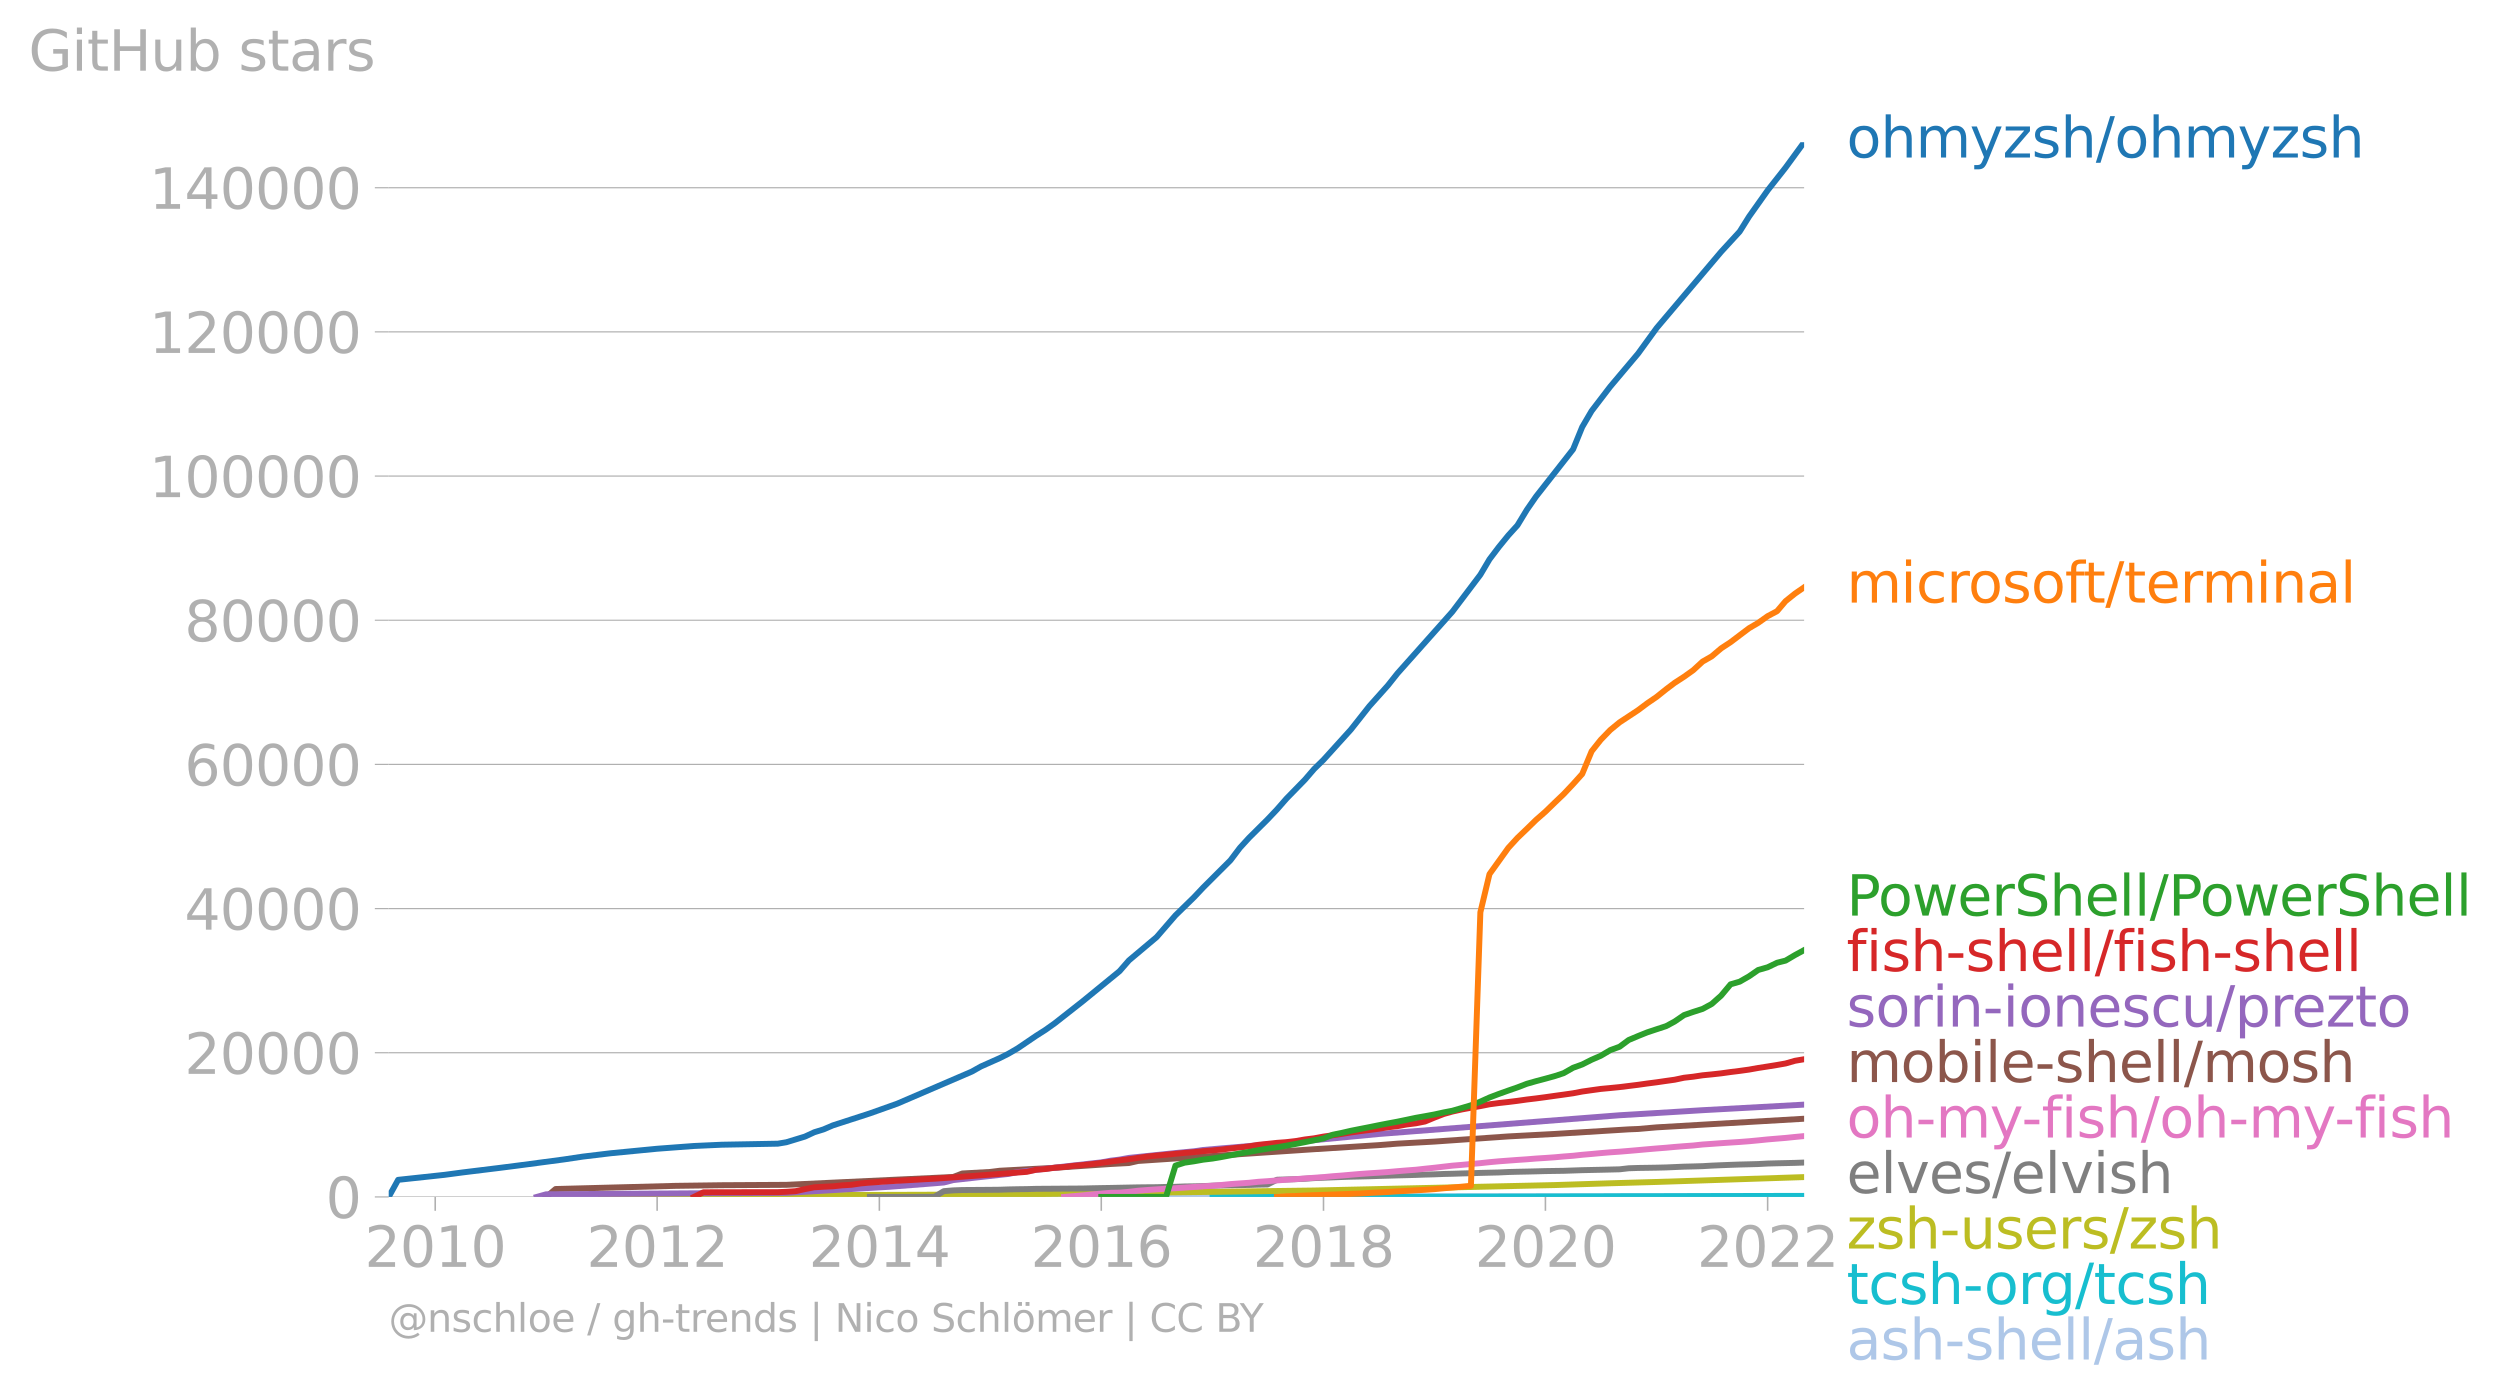 <?xml version="1.0" encoding="utf-8" standalone="no"?>
<!DOCTYPE svg PUBLIC "-//W3C//DTD SVG 1.1//EN"
  "http://www.w3.org/Graphics/SVG/1.1/DTD/svg11.dtd">
<svg xmlns:xlink="http://www.w3.org/1999/xlink" width="630.769pt" height="353.127pt" viewBox="0 0 630.769 353.127" xmlns="http://www.w3.org/2000/svg" version="1.1">
 <defs>
  <style type="text/css">*{stroke-linejoin: round; stroke-linecap: butt}</style>
 </defs>
 <g id="figure_1">
  <g id="patch_1">
   <path d="M 0 353.127 
L 630.769 353.127 
L 630.769 0 
L 0 0 
L 0 353.127 
z
" style="fill: none"/>
  </g>
  <g id="axes_1">
   <g id="patch_2">
    <path d="M 98.073 301.994 
L 455.193 301.994 
L 455.193 35.882 
L 98.073 35.882 
L 98.073 301.994 
z
" style="fill: none"/>
   </g>
   <g id="matplotlib.axis_1">
    <g id="xtick_1">
     <g id="line2d_1">
      <defs>
       <path id="mc154561fc9" d="M 0 0 
L 0 3.5 
" style="stroke: #b0b0b0; stroke-width: 0.4"/>
      </defs>
      <g>
       <use xlink:href="#mc154561fc9" x="109.808" y="301.994" style="fill: #b0b0b0; stroke: #b0b0b0; stroke-width: 0.4"/>
      </g>
     </g>
     <g id="text_1">
      <!-- 2010 -->
      <g style="fill: #b0b0b0" transform="translate(91.993 319.632)scale(0.14 -0.14)">
       <defs>
        <path id="DejaVuSans-32" d="M 1228 531 
L 3431 531 
L 3431 0 
L 469 0 
L 469 531 
Q 828 903 1448 1529 
Q 2069 2156 2228 2338 
Q 2531 2678 2651 2914 
Q 2772 3150 2772 3378 
Q 2772 3750 2511 3984 
Q 2250 4219 1831 4219 
Q 1534 4219 1204 4116 
Q 875 4013 500 3803 
L 500 4441 
Q 881 4594 1212 4672 
Q 1544 4750 1819 4750 
Q 2544 4750 2975 4387 
Q 3406 4025 3406 3419 
Q 3406 3131 3298 2873 
Q 3191 2616 2906 2266 
Q 2828 2175 2409 1742 
Q 1991 1309 1228 531 
z
" transform="scale(0.016)"/>
        <path id="DejaVuSans-30" d="M 2034 4250 
Q 1547 4250 1301 3770 
Q 1056 3291 1056 2328 
Q 1056 1369 1301 889 
Q 1547 409 2034 409 
Q 2525 409 2770 889 
Q 3016 1369 3016 2328 
Q 3016 3291 2770 3770 
Q 2525 4250 2034 4250 
z
M 2034 4750 
Q 2819 4750 3233 4129 
Q 3647 3509 3647 2328 
Q 3647 1150 3233 529 
Q 2819 -91 2034 -91 
Q 1250 -91 836 529 
Q 422 1150 422 2328 
Q 422 3509 836 4129 
Q 1250 4750 2034 4750 
z
" transform="scale(0.016)"/>
        <path id="DejaVuSans-31" d="M 794 531 
L 1825 531 
L 1825 4091 
L 703 3866 
L 703 4441 
L 1819 4666 
L 2450 4666 
L 2450 531 
L 3481 531 
L 3481 0 
L 794 0 
L 794 531 
z
" transform="scale(0.016)"/>
       </defs>
       <use xlink:href="#DejaVuSans-32"/>
       <use xlink:href="#DejaVuSans-30" x="63.623"/>
       <use xlink:href="#DejaVuSans-31" x="127.246"/>
       <use xlink:href="#DejaVuSans-30" x="190.869"/>
      </g>
     </g>
    </g>
    <g id="xtick_2">
     <g id="line2d_2">
      <g>
       <use xlink:href="#mc154561fc9" x="165.8" y="301.994" style="fill: #b0b0b0; stroke: #b0b0b0; stroke-width: 0.4"/>
      </g>
     </g>
     <g id="text_2">
      <!-- 2012 -->
      <g style="fill: #b0b0b0" transform="translate(147.985 319.632)scale(0.14 -0.14)">
       <use xlink:href="#DejaVuSans-32"/>
       <use xlink:href="#DejaVuSans-30" x="63.623"/>
       <use xlink:href="#DejaVuSans-31" x="127.246"/>
       <use xlink:href="#DejaVuSans-32" x="190.869"/>
      </g>
     </g>
    </g>
    <g id="xtick_3">
     <g id="line2d_3">
      <g>
       <use xlink:href="#mc154561fc9" x="221.869" y="301.994" style="fill: #b0b0b0; stroke: #b0b0b0; stroke-width: 0.4"/>
      </g>
     </g>
     <g id="text_3">
      <!-- 2014 -->
      <g style="fill: #b0b0b0" transform="translate(204.054 319.632)scale(0.14 -0.14)">
       <defs>
        <path id="DejaVuSans-34" d="M 2419 4116 
L 825 1625 
L 2419 1625 
L 2419 4116 
z
M 2253 4666 
L 3047 4666 
L 3047 1625 
L 3713 1625 
L 3713 1100 
L 3047 1100 
L 3047 0 
L 2419 0 
L 2419 1100 
L 313 1100 
L 313 1709 
L 2253 4666 
z
" transform="scale(0.016)"/>
       </defs>
       <use xlink:href="#DejaVuSans-32"/>
       <use xlink:href="#DejaVuSans-30" x="63.623"/>
       <use xlink:href="#DejaVuSans-31" x="127.246"/>
       <use xlink:href="#DejaVuSans-34" x="190.869"/>
      </g>
     </g>
    </g>
    <g id="xtick_4">
     <g id="line2d_4">
      <g>
       <use xlink:href="#mc154561fc9" x="277.86" y="301.994" style="fill: #b0b0b0; stroke: #b0b0b0; stroke-width: 0.4"/>
      </g>
     </g>
     <g id="text_4">
      <!-- 2016 -->
      <g style="fill: #b0b0b0" transform="translate(260.045 319.632)scale(0.14 -0.14)">
       <defs>
        <path id="DejaVuSans-36" d="M 2113 2584 
Q 1688 2584 1439 2293 
Q 1191 2003 1191 1497 
Q 1191 994 1439 701 
Q 1688 409 2113 409 
Q 2538 409 2786 701 
Q 3034 994 3034 1497 
Q 3034 2003 2786 2293 
Q 2538 2584 2113 2584 
z
M 3366 4563 
L 3366 3988 
Q 3128 4100 2886 4159 
Q 2644 4219 2406 4219 
Q 1781 4219 1451 3797 
Q 1122 3375 1075 2522 
Q 1259 2794 1537 2939 
Q 1816 3084 2150 3084 
Q 2853 3084 3261 2657 
Q 3669 2231 3669 1497 
Q 3669 778 3244 343 
Q 2819 -91 2113 -91 
Q 1303 -91 875 529 
Q 447 1150 447 2328 
Q 447 3434 972 4092 
Q 1497 4750 2381 4750 
Q 2619 4750 2861 4703 
Q 3103 4656 3366 4563 
z
" transform="scale(0.016)"/>
       </defs>
       <use xlink:href="#DejaVuSans-32"/>
       <use xlink:href="#DejaVuSans-30" x="63.623"/>
       <use xlink:href="#DejaVuSans-31" x="127.246"/>
       <use xlink:href="#DejaVuSans-36" x="190.869"/>
      </g>
     </g>
    </g>
    <g id="xtick_5">
     <g id="line2d_5">
      <g>
       <use xlink:href="#mc154561fc9" x="333.929" y="301.994" style="fill: #b0b0b0; stroke: #b0b0b0; stroke-width: 0.4"/>
      </g>
     </g>
     <g id="text_5">
      <!-- 2018 -->
      <g style="fill: #b0b0b0" transform="translate(316.114 319.632)scale(0.14 -0.14)">
       <defs>
        <path id="DejaVuSans-38" d="M 2034 2216 
Q 1584 2216 1326 1975 
Q 1069 1734 1069 1313 
Q 1069 891 1326 650 
Q 1584 409 2034 409 
Q 2484 409 2743 651 
Q 3003 894 3003 1313 
Q 3003 1734 2745 1975 
Q 2488 2216 2034 2216 
z
M 1403 2484 
Q 997 2584 770 2862 
Q 544 3141 544 3541 
Q 544 4100 942 4425 
Q 1341 4750 2034 4750 
Q 2731 4750 3128 4425 
Q 3525 4100 3525 3541 
Q 3525 3141 3298 2862 
Q 3072 2584 2669 2484 
Q 3125 2378 3379 2068 
Q 3634 1759 3634 1313 
Q 3634 634 3220 271 
Q 2806 -91 2034 -91 
Q 1263 -91 848 271 
Q 434 634 434 1313 
Q 434 1759 690 2068 
Q 947 2378 1403 2484 
z
M 1172 3481 
Q 1172 3119 1398 2916 
Q 1625 2713 2034 2713 
Q 2441 2713 2670 2916 
Q 2900 3119 2900 3481 
Q 2900 3844 2670 4047 
Q 2441 4250 2034 4250 
Q 1625 4250 1398 4047 
Q 1172 3844 1172 3481 
z
" transform="scale(0.016)"/>
       </defs>
       <use xlink:href="#DejaVuSans-32"/>
       <use xlink:href="#DejaVuSans-30" x="63.623"/>
       <use xlink:href="#DejaVuSans-31" x="127.246"/>
       <use xlink:href="#DejaVuSans-38" x="190.869"/>
      </g>
     </g>
    </g>
    <g id="xtick_6">
     <g id="line2d_6">
      <g>
       <use xlink:href="#mc154561fc9" x="389.921" y="301.994" style="fill: #b0b0b0; stroke: #b0b0b0; stroke-width: 0.4"/>
      </g>
     </g>
     <g id="text_6">
      <!-- 2020 -->
      <g style="fill: #b0b0b0" transform="translate(372.106 319.632)scale(0.14 -0.14)">
       <use xlink:href="#DejaVuSans-32"/>
       <use xlink:href="#DejaVuSans-30" x="63.623"/>
       <use xlink:href="#DejaVuSans-32" x="127.246"/>
       <use xlink:href="#DejaVuSans-30" x="190.869"/>
      </g>
     </g>
    </g>
    <g id="xtick_7">
     <g id="line2d_7">
      <g>
       <use xlink:href="#mc154561fc9" x="445.989" y="301.994" style="fill: #b0b0b0; stroke: #b0b0b0; stroke-width: 0.4"/>
      </g>
     </g>
     <g id="text_7">
      <!-- 2022 -->
      <g style="fill: #b0b0b0" transform="translate(428.174 319.632)scale(0.14 -0.14)">
       <use xlink:href="#DejaVuSans-32"/>
       <use xlink:href="#DejaVuSans-30" x="63.623"/>
       <use xlink:href="#DejaVuSans-32" x="127.246"/>
       <use xlink:href="#DejaVuSans-32" x="190.869"/>
      </g>
     </g>
    </g>
   </g>
   <g id="matplotlib.axis_2">
    <g id="ytick_1">
     <g id="line2d_8">
      <path d="M 98.073 301.994 
L 455.193 301.994 
" clip-path="url(#p6d75222642)" style="fill: none; stroke: #b0b0b0; stroke-width: 0.3; stroke-linecap: square"/>
     </g>
     <g id="line2d_9">
      <defs>
       <path id="m59d474ea3a" d="M 0 0 
L -3.5 0 
" style="stroke: #b0b0b0; stroke-width: 0.3"/>
      </defs>
      <g>
       <use xlink:href="#m59d474ea3a" x="98.073" y="301.994" style="fill: #b0b0b0; stroke: #b0b0b0; stroke-width: 0.3"/>
      </g>
     </g>
     <g id="text_8">
      <!-- 0 -->
      <g style="fill: #b0b0b0" transform="translate(82.166 307.313)scale(0.14 -0.14)">
       <use xlink:href="#DejaVuSans-30"/>
      </g>
     </g>
    </g>
    <g id="ytick_2">
     <g id="line2d_10">
      <path d="M 98.073 265.618 
L 455.193 265.618 
" clip-path="url(#p6d75222642)" style="fill: none; stroke: #b0b0b0; stroke-width: 0.3; stroke-linecap: square"/>
     </g>
     <g id="line2d_11">
      <g>
       <use xlink:href="#m59d474ea3a" x="98.073" y="265.618" style="fill: #b0b0b0; stroke: #b0b0b0; stroke-width: 0.3"/>
      </g>
     </g>
     <g id="text_9">
      <!-- 20000 -->
      <g style="fill: #b0b0b0" transform="translate(46.536 270.937)scale(0.14 -0.14)">
       <use xlink:href="#DejaVuSans-32"/>
       <use xlink:href="#DejaVuSans-30" x="63.623"/>
       <use xlink:href="#DejaVuSans-30" x="127.246"/>
       <use xlink:href="#DejaVuSans-30" x="190.869"/>
       <use xlink:href="#DejaVuSans-30" x="254.492"/>
      </g>
     </g>
    </g>
    <g id="ytick_3">
     <g id="line2d_12">
      <path d="M 98.073 229.242 
L 455.193 229.242 
" clip-path="url(#p6d75222642)" style="fill: none; stroke: #b0b0b0; stroke-width: 0.3; stroke-linecap: square"/>
     </g>
     <g id="line2d_13">
      <g>
       <use xlink:href="#m59d474ea3a" x="98.073" y="229.242" style="fill: #b0b0b0; stroke: #b0b0b0; stroke-width: 0.3"/>
      </g>
     </g>
     <g id="text_10">
      <!-- 40000 -->
      <g style="fill: #b0b0b0" transform="translate(46.536 234.561)scale(0.14 -0.14)">
       <use xlink:href="#DejaVuSans-34"/>
       <use xlink:href="#DejaVuSans-30" x="63.623"/>
       <use xlink:href="#DejaVuSans-30" x="127.246"/>
       <use xlink:href="#DejaVuSans-30" x="190.869"/>
       <use xlink:href="#DejaVuSans-30" x="254.492"/>
      </g>
     </g>
    </g>
    <g id="ytick_4">
     <g id="line2d_14">
      <path d="M 98.073 192.865 
L 455.193 192.865 
" clip-path="url(#p6d75222642)" style="fill: none; stroke: #b0b0b0; stroke-width: 0.3; stroke-linecap: square"/>
     </g>
     <g id="line2d_15">
      <g>
       <use xlink:href="#m59d474ea3a" x="98.073" y="192.865" style="fill: #b0b0b0; stroke: #b0b0b0; stroke-width: 0.3"/>
      </g>
     </g>
     <g id="text_11">
      <!-- 60000 -->
      <g style="fill: #b0b0b0" transform="translate(46.536 198.184)scale(0.14 -0.14)">
       <use xlink:href="#DejaVuSans-36"/>
       <use xlink:href="#DejaVuSans-30" x="63.623"/>
       <use xlink:href="#DejaVuSans-30" x="127.246"/>
       <use xlink:href="#DejaVuSans-30" x="190.869"/>
       <use xlink:href="#DejaVuSans-30" x="254.492"/>
      </g>
     </g>
    </g>
    <g id="ytick_5">
     <g id="line2d_16">
      <path d="M 98.073 156.489 
L 455.193 156.489 
" clip-path="url(#p6d75222642)" style="fill: none; stroke: #b0b0b0; stroke-width: 0.3; stroke-linecap: square"/>
     </g>
     <g id="line2d_17">
      <g>
       <use xlink:href="#m59d474ea3a" x="98.073" y="156.489" style="fill: #b0b0b0; stroke: #b0b0b0; stroke-width: 0.3"/>
      </g>
     </g>
     <g id="text_12">
      <!-- 80000 -->
      <g style="fill: #b0b0b0" transform="translate(46.536 161.808)scale(0.14 -0.14)">
       <use xlink:href="#DejaVuSans-38"/>
       <use xlink:href="#DejaVuSans-30" x="63.623"/>
       <use xlink:href="#DejaVuSans-30" x="127.246"/>
       <use xlink:href="#DejaVuSans-30" x="190.869"/>
       <use xlink:href="#DejaVuSans-30" x="254.492"/>
      </g>
     </g>
    </g>
    <g id="ytick_6">
     <g id="line2d_18">
      <path d="M 98.073 120.113 
L 455.193 120.113 
" clip-path="url(#p6d75222642)" style="fill: none; stroke: #b0b0b0; stroke-width: 0.3; stroke-linecap: square"/>
     </g>
     <g id="line2d_19">
      <g>
       <use xlink:href="#m59d474ea3a" x="98.073" y="120.113" style="fill: #b0b0b0; stroke: #b0b0b0; stroke-width: 0.3"/>
      </g>
     </g>
     <g id="text_13">
      <!-- 100000 -->
      <g style="fill: #b0b0b0" transform="translate(37.628 125.432)scale(0.14 -0.14)">
       <use xlink:href="#DejaVuSans-31"/>
       <use xlink:href="#DejaVuSans-30" x="63.623"/>
       <use xlink:href="#DejaVuSans-30" x="127.246"/>
       <use xlink:href="#DejaVuSans-30" x="190.869"/>
       <use xlink:href="#DejaVuSans-30" x="254.492"/>
       <use xlink:href="#DejaVuSans-30" x="318.115"/>
      </g>
     </g>
    </g>
    <g id="ytick_7">
     <g id="line2d_20">
      <path d="M 98.073 83.737 
L 455.193 83.737 
" clip-path="url(#p6d75222642)" style="fill: none; stroke: #b0b0b0; stroke-width: 0.3; stroke-linecap: square"/>
     </g>
     <g id="line2d_21">
      <g>
       <use xlink:href="#m59d474ea3a" x="98.073" y="83.737" style="fill: #b0b0b0; stroke: #b0b0b0; stroke-width: 0.3"/>
      </g>
     </g>
     <g id="text_14">
      <!-- 120000 -->
      <g style="fill: #b0b0b0" transform="translate(37.628 89.056)scale(0.14 -0.14)">
       <use xlink:href="#DejaVuSans-31"/>
       <use xlink:href="#DejaVuSans-32" x="63.623"/>
       <use xlink:href="#DejaVuSans-30" x="127.246"/>
       <use xlink:href="#DejaVuSans-30" x="190.869"/>
       <use xlink:href="#DejaVuSans-30" x="254.492"/>
       <use xlink:href="#DejaVuSans-30" x="318.115"/>
      </g>
     </g>
    </g>
    <g id="ytick_8">
     <g id="line2d_22">
      <path d="M 98.073 47.361 
L 455.193 47.361 
" clip-path="url(#p6d75222642)" style="fill: none; stroke: #b0b0b0; stroke-width: 0.3; stroke-linecap: square"/>
     </g>
     <g id="line2d_23">
      <g>
       <use xlink:href="#m59d474ea3a" x="98.073" y="47.361" style="fill: #b0b0b0; stroke: #b0b0b0; stroke-width: 0.3"/>
      </g>
     </g>
     <g id="text_15">
      <!-- 140000 -->
      <g style="fill: #b0b0b0" transform="translate(37.628 52.679)scale(0.14 -0.14)">
       <use xlink:href="#DejaVuSans-31"/>
       <use xlink:href="#DejaVuSans-34" x="63.623"/>
       <use xlink:href="#DejaVuSans-30" x="127.246"/>
       <use xlink:href="#DejaVuSans-30" x="190.869"/>
       <use xlink:href="#DejaVuSans-30" x="254.492"/>
       <use xlink:href="#DejaVuSans-30" x="318.115"/>
      </g>
     </g>
    </g>
    <g id="text_16">
     <!-- GitHub stars -->
     <g style="fill: #b0b0b0" transform="translate(7.2 17.838)scale(0.14 -0.14)">
      <defs>
       <path id="DejaVuSans-47" d="M 3809 666 
L 3809 1919 
L 2778 1919 
L 2778 2438 
L 4434 2438 
L 4434 434 
Q 4069 175 3628 42 
Q 3188 -91 2688 -91 
Q 1594 -91 976 548 
Q 359 1188 359 2328 
Q 359 3472 976 4111 
Q 1594 4750 2688 4750 
Q 3144 4750 3555 4637 
Q 3966 4525 4313 4306 
L 4313 3634 
Q 3963 3931 3569 4081 
Q 3175 4231 2741 4231 
Q 1884 4231 1454 3753 
Q 1025 3275 1025 2328 
Q 1025 1384 1454 906 
Q 1884 428 2741 428 
Q 3075 428 3337 486 
Q 3600 544 3809 666 
z
" transform="scale(0.016)"/>
       <path id="DejaVuSans-69" d="M 603 3500 
L 1178 3500 
L 1178 0 
L 603 0 
L 603 3500 
z
M 603 4863 
L 1178 4863 
L 1178 4134 
L 603 4134 
L 603 4863 
z
" transform="scale(0.016)"/>
       <path id="DejaVuSans-74" d="M 1172 4494 
L 1172 3500 
L 2356 3500 
L 2356 3053 
L 1172 3053 
L 1172 1153 
Q 1172 725 1289 603 
Q 1406 481 1766 481 
L 2356 481 
L 2356 0 
L 1766 0 
Q 1100 0 847 248 
Q 594 497 594 1153 
L 594 3053 
L 172 3053 
L 172 3500 
L 594 3500 
L 594 4494 
L 1172 4494 
z
" transform="scale(0.016)"/>
       <path id="DejaVuSans-48" d="M 628 4666 
L 1259 4666 
L 1259 2753 
L 3553 2753 
L 3553 4666 
L 4184 4666 
L 4184 0 
L 3553 0 
L 3553 2222 
L 1259 2222 
L 1259 0 
L 628 0 
L 628 4666 
z
" transform="scale(0.016)"/>
       <path id="DejaVuSans-75" d="M 544 1381 
L 544 3500 
L 1119 3500 
L 1119 1403 
Q 1119 906 1312 657 
Q 1506 409 1894 409 
Q 2359 409 2629 706 
Q 2900 1003 2900 1516 
L 2900 3500 
L 3475 3500 
L 3475 0 
L 2900 0 
L 2900 538 
Q 2691 219 2414 64 
Q 2138 -91 1772 -91 
Q 1169 -91 856 284 
Q 544 659 544 1381 
z
M 1991 3584 
L 1991 3584 
z
" transform="scale(0.016)"/>
       <path id="DejaVuSans-62" d="M 3116 1747 
Q 3116 2381 2855 2742 
Q 2594 3103 2138 3103 
Q 1681 3103 1420 2742 
Q 1159 2381 1159 1747 
Q 1159 1113 1420 752 
Q 1681 391 2138 391 
Q 2594 391 2855 752 
Q 3116 1113 3116 1747 
z
M 1159 2969 
Q 1341 3281 1617 3432 
Q 1894 3584 2278 3584 
Q 2916 3584 3314 3078 
Q 3713 2572 3713 1747 
Q 3713 922 3314 415 
Q 2916 -91 2278 -91 
Q 1894 -91 1617 61 
Q 1341 213 1159 525 
L 1159 0 
L 581 0 
L 581 4863 
L 1159 4863 
L 1159 2969 
z
" transform="scale(0.016)"/>
       <path id="DejaVuSans-20" transform="scale(0.016)"/>
       <path id="DejaVuSans-73" d="M 2834 3397 
L 2834 2853 
Q 2591 2978 2328 3040 
Q 2066 3103 1784 3103 
Q 1356 3103 1142 2972 
Q 928 2841 928 2578 
Q 928 2378 1081 2264 
Q 1234 2150 1697 2047 
L 1894 2003 
Q 2506 1872 2764 1633 
Q 3022 1394 3022 966 
Q 3022 478 2636 193 
Q 2250 -91 1575 -91 
Q 1294 -91 989 -36 
Q 684 19 347 128 
L 347 722 
Q 666 556 975 473 
Q 1284 391 1588 391 
Q 1994 391 2212 530 
Q 2431 669 2431 922 
Q 2431 1156 2273 1281 
Q 2116 1406 1581 1522 
L 1381 1569 
Q 847 1681 609 1914 
Q 372 2147 372 2553 
Q 372 3047 722 3315 
Q 1072 3584 1716 3584 
Q 2034 3584 2315 3537 
Q 2597 3491 2834 3397 
z
" transform="scale(0.016)"/>
       <path id="DejaVuSans-61" d="M 2194 1759 
Q 1497 1759 1228 1600 
Q 959 1441 959 1056 
Q 959 750 1161 570 
Q 1363 391 1709 391 
Q 2188 391 2477 730 
Q 2766 1069 2766 1631 
L 2766 1759 
L 2194 1759 
z
M 3341 1997 
L 3341 0 
L 2766 0 
L 2766 531 
Q 2569 213 2275 61 
Q 1981 -91 1556 -91 
Q 1019 -91 701 211 
Q 384 513 384 1019 
Q 384 1609 779 1909 
Q 1175 2209 1959 2209 
L 2766 2209 
L 2766 2266 
Q 2766 2663 2505 2880 
Q 2244 3097 1772 3097 
Q 1472 3097 1187 3025 
Q 903 2953 641 2809 
L 641 3341 
Q 956 3463 1253 3523 
Q 1550 3584 1831 3584 
Q 2591 3584 2966 3190 
Q 3341 2797 3341 1997 
z
" transform="scale(0.016)"/>
       <path id="DejaVuSans-72" d="M 2631 2963 
Q 2534 3019 2420 3045 
Q 2306 3072 2169 3072 
Q 1681 3072 1420 2755 
Q 1159 2438 1159 1844 
L 1159 0 
L 581 0 
L 581 3500 
L 1159 3500 
L 1159 2956 
Q 1341 3275 1631 3429 
Q 1922 3584 2338 3584 
Q 2397 3584 2469 3576 
Q 2541 3569 2628 3553 
L 2631 2963 
z
" transform="scale(0.016)"/>
      </defs>
      <use xlink:href="#DejaVuSans-47"/>
      <use xlink:href="#DejaVuSans-69" x="77.49"/>
      <use xlink:href="#DejaVuSans-74" x="105.273"/>
      <use xlink:href="#DejaVuSans-48" x="144.482"/>
      <use xlink:href="#DejaVuSans-75" x="219.678"/>
      <use xlink:href="#DejaVuSans-62" x="283.057"/>
      <use xlink:href="#DejaVuSans-20" x="346.533"/>
      <use xlink:href="#DejaVuSans-73" x="378.32"/>
      <use xlink:href="#DejaVuSans-74" x="430.42"/>
      <use xlink:href="#DejaVuSans-61" x="469.629"/>
      <use xlink:href="#DejaVuSans-72" x="530.908"/>
      <use xlink:href="#DejaVuSans-73" x="572.021"/>
     </g>
    </g>
   </g>
   <g id="line2d_24">
    <path d="M 259.069 301.994 
L 261.446 301.992 
L 263.747 301.992 
L 266.125 301.992 
L 268.503 301.992 
L 270.804 301.992 
L 273.182 301.992 
L 275.483 301.99 
L 277.86 301.99 
L 280.238 301.99 
L 282.462 301.987 
L 284.84 301.909 
L 287.141 301.909 
L 289.519 301.909 
L 291.82 301.907 
L 294.198 301.905 
L 296.575 301.905 
L 298.876 301.905 
L 301.254 301.899 
L 303.555 301.898 
L 305.933 301.896 
L 308.311 301.894 
L 310.458 301.892 
L 312.836 301.89 
L 315.137 301.889 
L 317.515 301.887 
L 319.816 301.883 
L 322.194 301.879 
L 324.571 301.879 
L 326.872 301.878 
L 329.25 301.876 
L 331.551 301.874 
L 333.929 301.872 
L 336.307 301.87 
L 338.454 301.865 
L 340.832 301.859 
L 343.133 301.856 
L 345.511 301.856 
L 347.812 301.856 
L 350.189 301.856 
L 352.567 301.856 
L 354.868 301.854 
L 357.246 301.85 
L 359.547 301.85 
L 361.925 301.849 
L 364.302 301.847 
L 366.45 301.847 
L 368.828 301.847 
L 371.129 301.845 
L 373.507 301.841 
L 375.808 301.841 
L 378.185 301.839 
L 380.563 301.838 
L 382.864 301.836 
L 385.242 301.836 
L 387.543 301.834 
L 389.921 301.832 
L 392.298 301.832 
L 394.523 301.829 
L 396.9 301.825 
L 399.201 301.825 
L 401.579 301.819 
L 403.88 301.818 
L 406.258 301.816 
L 408.636 301.81 
L 410.937 301.807 
L 413.314 301.807 
L 415.615 301.805 
L 417.993 301.803 
L 420.371 301.799 
L 422.518 301.794 
L 424.896 301.789 
L 427.197 301.787 
L 429.575 301.783 
L 431.876 301.781 
L 434.254 301.781 
L 436.631 301.778 
L 438.933 301.776 
L 441.31 301.774 
L 443.611 301.772 
L 445.989 301.77 
L 448.367 301.763 
L 450.514 301.763 
L 452.892 301.761 
L 455.193 301.758 
" clip-path="url(#p6d75222642)" style="fill: none; stroke: #aec7e8; stroke-width: 1.5; stroke-linecap: square"/>
   </g>
   <g id="line2d_25">
    <path d="M 305.933 301.994 
L 308.311 301.992 
L 310.458 301.99 
L 312.836 301.99 
L 315.137 301.989 
L 317.515 301.985 
L 319.816 301.985 
L 322.194 301.98 
L 324.571 301.98 
L 326.872 301.978 
L 329.25 301.972 
L 331.551 301.963 
L 333.929 301.961 
L 336.307 301.958 
L 338.454 301.956 
L 340.832 301.954 
L 343.133 301.952 
L 345.511 301.947 
L 347.812 301.947 
L 350.189 301.947 
L 352.567 301.947 
L 354.868 301.943 
L 357.246 301.938 
L 359.547 301.932 
L 361.925 301.923 
L 364.302 301.919 
L 366.45 301.914 
L 368.828 301.912 
L 371.129 301.909 
L 373.507 301.901 
L 375.808 301.898 
L 378.185 301.896 
L 380.563 301.894 
L 382.864 301.89 
L 385.242 301.883 
L 387.543 301.879 
L 389.921 301.876 
L 392.298 301.87 
L 394.523 301.867 
L 396.9 301.859 
L 399.201 301.858 
L 401.579 301.85 
L 403.88 301.849 
L 406.258 301.839 
L 408.636 301.829 
L 410.937 301.827 
L 413.314 301.825 
L 415.615 301.823 
L 417.993 301.821 
L 420.371 301.809 
L 422.518 301.801 
L 424.896 301.796 
L 427.197 301.792 
L 429.575 301.783 
L 431.876 301.778 
L 434.254 301.772 
L 436.631 301.769 
L 438.933 301.763 
L 441.31 301.759 
L 443.611 301.749 
L 445.989 301.747 
L 448.367 301.743 
L 450.514 301.739 
L 452.892 301.736 
L 455.193 301.727 
" clip-path="url(#p6d75222642)" style="fill: none; stroke: #17becf; stroke-width: 1.5; stroke-linecap: square"/>
   </g>
   <g id="line2d_26">
    <path d="M 151.687 301.994 
L 154.065 301.709 
L 249.864 301.388 
L 277.86 301.085 
L 331.551 300.375 
L 392.298 299 
L 406.258 298.551 
L 417.993 298.215 
L 455.193 296.989 
L 455.193 296.989 
" clip-path="url(#p6d75222642)" style="fill: none; stroke: #bcbd22; stroke-width: 1.5; stroke-linecap: square"/>
   </g>
   <g id="text_17">
    <!-- ohmyzsh/ohmyzsh -->
    <g style="fill: #1f77b4" transform="translate(465.907 39.745)scale(0.14 -0.14)">
     <defs>
      <path id="DejaVuSans-6f" d="M 1959 3097 
Q 1497 3097 1228 2736 
Q 959 2375 959 1747 
Q 959 1119 1226 758 
Q 1494 397 1959 397 
Q 2419 397 2687 759 
Q 2956 1122 2956 1747 
Q 2956 2369 2687 2733 
Q 2419 3097 1959 3097 
z
M 1959 3584 
Q 2709 3584 3137 3096 
Q 3566 2609 3566 1747 
Q 3566 888 3137 398 
Q 2709 -91 1959 -91 
Q 1206 -91 779 398 
Q 353 888 353 1747 
Q 353 2609 779 3096 
Q 1206 3584 1959 3584 
z
" transform="scale(0.016)"/>
      <path id="DejaVuSans-68" d="M 3513 2113 
L 3513 0 
L 2938 0 
L 2938 2094 
Q 2938 2591 2744 2837 
Q 2550 3084 2163 3084 
Q 1697 3084 1428 2787 
Q 1159 2491 1159 1978 
L 1159 0 
L 581 0 
L 581 4863 
L 1159 4863 
L 1159 2956 
Q 1366 3272 1645 3428 
Q 1925 3584 2291 3584 
Q 2894 3584 3203 3211 
Q 3513 2838 3513 2113 
z
" transform="scale(0.016)"/>
      <path id="DejaVuSans-6d" d="M 3328 2828 
Q 3544 3216 3844 3400 
Q 4144 3584 4550 3584 
Q 5097 3584 5394 3201 
Q 5691 2819 5691 2113 
L 5691 0 
L 5113 0 
L 5113 2094 
Q 5113 2597 4934 2840 
Q 4756 3084 4391 3084 
Q 3944 3084 3684 2787 
Q 3425 2491 3425 1978 
L 3425 0 
L 2847 0 
L 2847 2094 
Q 2847 2600 2669 2842 
Q 2491 3084 2119 3084 
Q 1678 3084 1418 2786 
Q 1159 2488 1159 1978 
L 1159 0 
L 581 0 
L 581 3500 
L 1159 3500 
L 1159 2956 
Q 1356 3278 1631 3431 
Q 1906 3584 2284 3584 
Q 2666 3584 2933 3390 
Q 3200 3197 3328 2828 
z
" transform="scale(0.016)"/>
      <path id="DejaVuSans-79" d="M 2059 -325 
Q 1816 -950 1584 -1140 
Q 1353 -1331 966 -1331 
L 506 -1331 
L 506 -850 
L 844 -850 
Q 1081 -850 1212 -737 
Q 1344 -625 1503 -206 
L 1606 56 
L 191 3500 
L 800 3500 
L 1894 763 
L 2988 3500 
L 3597 3500 
L 2059 -325 
z
" transform="scale(0.016)"/>
      <path id="DejaVuSans-7a" d="M 353 3500 
L 3084 3500 
L 3084 2975 
L 922 459 
L 3084 459 
L 3084 0 
L 275 0 
L 275 525 
L 2438 3041 
L 353 3041 
L 353 3500 
z
" transform="scale(0.016)"/>
      <path id="DejaVuSans-2f" d="M 1625 4666 
L 2156 4666 
L 531 -594 
L 0 -594 
L 1625 4666 
z
" transform="scale(0.016)"/>
     </defs>
     <use xlink:href="#DejaVuSans-6f"/>
     <use xlink:href="#DejaVuSans-68" x="61.182"/>
     <use xlink:href="#DejaVuSans-6d" x="124.561"/>
     <use xlink:href="#DejaVuSans-79" x="221.973"/>
     <use xlink:href="#DejaVuSans-7a" x="281.152"/>
     <use xlink:href="#DejaVuSans-73" x="333.643"/>
     <use xlink:href="#DejaVuSans-68" x="385.742"/>
     <use xlink:href="#DejaVuSans-2f" x="449.121"/>
     <use xlink:href="#DejaVuSans-6f" x="482.812"/>
     <use xlink:href="#DejaVuSans-68" x="543.994"/>
     <use xlink:href="#DejaVuSans-6d" x="607.373"/>
     <use xlink:href="#DejaVuSans-79" x="704.785"/>
     <use xlink:href="#DejaVuSans-7a" x="763.965"/>
     <use xlink:href="#DejaVuSans-73" x="816.455"/>
     <use xlink:href="#DejaVuSans-68" x="868.555"/>
    </g>
   </g>
   <g id="text_18">
    <!-- microsoft/terminal -->
    <g style="fill: #ff7f0e" transform="translate(465.907 152.044)scale(0.14 -0.14)">
     <defs>
      <path id="DejaVuSans-63" d="M 3122 3366 
L 3122 2828 
Q 2878 2963 2633 3030 
Q 2388 3097 2138 3097 
Q 1578 3097 1268 2742 
Q 959 2388 959 1747 
Q 959 1106 1268 751 
Q 1578 397 2138 397 
Q 2388 397 2633 464 
Q 2878 531 3122 666 
L 3122 134 
Q 2881 22 2623 -34 
Q 2366 -91 2075 -91 
Q 1284 -91 818 406 
Q 353 903 353 1747 
Q 353 2603 823 3093 
Q 1294 3584 2113 3584 
Q 2378 3584 2631 3529 
Q 2884 3475 3122 3366 
z
" transform="scale(0.016)"/>
      <path id="DejaVuSans-66" d="M 2375 4863 
L 2375 4384 
L 1825 4384 
Q 1516 4384 1395 4259 
Q 1275 4134 1275 3809 
L 1275 3500 
L 2222 3500 
L 2222 3053 
L 1275 3053 
L 1275 0 
L 697 0 
L 697 3053 
L 147 3053 
L 147 3500 
L 697 3500 
L 697 3744 
Q 697 4328 969 4595 
Q 1241 4863 1831 4863 
L 2375 4863 
z
" transform="scale(0.016)"/>
      <path id="DejaVuSans-65" d="M 3597 1894 
L 3597 1613 
L 953 1613 
Q 991 1019 1311 708 
Q 1631 397 2203 397 
Q 2534 397 2845 478 
Q 3156 559 3463 722 
L 3463 178 
Q 3153 47 2828 -22 
Q 2503 -91 2169 -91 
Q 1331 -91 842 396 
Q 353 884 353 1716 
Q 353 2575 817 3079 
Q 1281 3584 2069 3584 
Q 2775 3584 3186 3129 
Q 3597 2675 3597 1894 
z
M 3022 2063 
Q 3016 2534 2758 2815 
Q 2500 3097 2075 3097 
Q 1594 3097 1305 2825 
Q 1016 2553 972 2059 
L 3022 2063 
z
" transform="scale(0.016)"/>
      <path id="DejaVuSans-6e" d="M 3513 2113 
L 3513 0 
L 2938 0 
L 2938 2094 
Q 2938 2591 2744 2837 
Q 2550 3084 2163 3084 
Q 1697 3084 1428 2787 
Q 1159 2491 1159 1978 
L 1159 0 
L 581 0 
L 581 3500 
L 1159 3500 
L 1159 2956 
Q 1366 3272 1645 3428 
Q 1925 3584 2291 3584 
Q 2894 3584 3203 3211 
Q 3513 2838 3513 2113 
z
" transform="scale(0.016)"/>
      <path id="DejaVuSans-6c" d="M 603 4863 
L 1178 4863 
L 1178 0 
L 603 0 
L 603 4863 
z
" transform="scale(0.016)"/>
     </defs>
     <use xlink:href="#DejaVuSans-6d"/>
     <use xlink:href="#DejaVuSans-69" x="97.412"/>
     <use xlink:href="#DejaVuSans-63" x="125.195"/>
     <use xlink:href="#DejaVuSans-72" x="180.176"/>
     <use xlink:href="#DejaVuSans-6f" x="219.039"/>
     <use xlink:href="#DejaVuSans-73" x="280.221"/>
     <use xlink:href="#DejaVuSans-6f" x="332.32"/>
     <use xlink:href="#DejaVuSans-66" x="393.502"/>
     <use xlink:href="#DejaVuSans-74" x="426.957"/>
     <use xlink:href="#DejaVuSans-2f" x="466.166"/>
     <use xlink:href="#DejaVuSans-74" x="499.857"/>
     <use xlink:href="#DejaVuSans-65" x="539.066"/>
     <use xlink:href="#DejaVuSans-72" x="600.59"/>
     <use xlink:href="#DejaVuSans-6d" x="639.953"/>
     <use xlink:href="#DejaVuSans-69" x="737.365"/>
     <use xlink:href="#DejaVuSans-6e" x="765.148"/>
     <use xlink:href="#DejaVuSans-61" x="828.527"/>
     <use xlink:href="#DejaVuSans-6c" x="889.807"/>
    </g>
   </g>
   <g id="text_19">
    <!-- PowerShell/PowerShell -->
    <g style="fill: #2ca02c" transform="translate(465.907 231.015)scale(0.14 -0.14)">
     <defs>
      <path id="DejaVuSans-50" d="M 1259 4147 
L 1259 2394 
L 2053 2394 
Q 2494 2394 2734 2622 
Q 2975 2850 2975 3272 
Q 2975 3691 2734 3919 
Q 2494 4147 2053 4147 
L 1259 4147 
z
M 628 4666 
L 2053 4666 
Q 2838 4666 3239 4311 
Q 3641 3956 3641 3272 
Q 3641 2581 3239 2228 
Q 2838 1875 2053 1875 
L 1259 1875 
L 1259 0 
L 628 0 
L 628 4666 
z
" transform="scale(0.016)"/>
      <path id="DejaVuSans-77" d="M 269 3500 
L 844 3500 
L 1563 769 
L 2278 3500 
L 2956 3500 
L 3675 769 
L 4391 3500 
L 4966 3500 
L 4050 0 
L 3372 0 
L 2619 2869 
L 1863 0 
L 1184 0 
L 269 3500 
z
" transform="scale(0.016)"/>
      <path id="DejaVuSans-53" d="M 3425 4513 
L 3425 3897 
Q 3066 4069 2747 4153 
Q 2428 4238 2131 4238 
Q 1616 4238 1336 4038 
Q 1056 3838 1056 3469 
Q 1056 3159 1242 3001 
Q 1428 2844 1947 2747 
L 2328 2669 
Q 3034 2534 3370 2195 
Q 3706 1856 3706 1288 
Q 3706 609 3251 259 
Q 2797 -91 1919 -91 
Q 1588 -91 1214 -16 
Q 841 59 441 206 
L 441 856 
Q 825 641 1194 531 
Q 1563 422 1919 422 
Q 2459 422 2753 634 
Q 3047 847 3047 1241 
Q 3047 1584 2836 1778 
Q 2625 1972 2144 2069 
L 1759 2144 
Q 1053 2284 737 2584 
Q 422 2884 422 3419 
Q 422 4038 858 4394 
Q 1294 4750 2059 4750 
Q 2388 4750 2728 4690 
Q 3069 4631 3425 4513 
z
" transform="scale(0.016)"/>
     </defs>
     <use xlink:href="#DejaVuSans-50"/>
     <use xlink:href="#DejaVuSans-6f" x="56.678"/>
     <use xlink:href="#DejaVuSans-77" x="117.859"/>
     <use xlink:href="#DejaVuSans-65" x="199.646"/>
     <use xlink:href="#DejaVuSans-72" x="261.17"/>
     <use xlink:href="#DejaVuSans-53" x="302.283"/>
     <use xlink:href="#DejaVuSans-68" x="365.76"/>
     <use xlink:href="#DejaVuSans-65" x="429.139"/>
     <use xlink:href="#DejaVuSans-6c" x="490.662"/>
     <use xlink:href="#DejaVuSans-6c" x="518.445"/>
     <use xlink:href="#DejaVuSans-2f" x="546.229"/>
     <use xlink:href="#DejaVuSans-50" x="579.92"/>
     <use xlink:href="#DejaVuSans-6f" x="636.598"/>
     <use xlink:href="#DejaVuSans-77" x="697.779"/>
     <use xlink:href="#DejaVuSans-65" x="779.566"/>
     <use xlink:href="#DejaVuSans-72" x="841.09"/>
     <use xlink:href="#DejaVuSans-53" x="882.203"/>
     <use xlink:href="#DejaVuSans-68" x="945.68"/>
     <use xlink:href="#DejaVuSans-65" x="1009.059"/>
     <use xlink:href="#DejaVuSans-6c" x="1070.582"/>
     <use xlink:href="#DejaVuSans-6c" x="1098.365"/>
    </g>
   </g>
   <g id="text_20">
    <!-- fish-shell/fish-shell -->
    <g style="fill: #d62728" transform="translate(465.907 245.015)scale(0.14 -0.14)">
     <defs>
      <path id="DejaVuSans-2d" d="M 313 2009 
L 1997 2009 
L 1997 1497 
L 313 1497 
L 313 2009 
z
" transform="scale(0.016)"/>
     </defs>
     <use xlink:href="#DejaVuSans-66"/>
     <use xlink:href="#DejaVuSans-69" x="35.205"/>
     <use xlink:href="#DejaVuSans-73" x="62.988"/>
     <use xlink:href="#DejaVuSans-68" x="115.088"/>
     <use xlink:href="#DejaVuSans-2d" x="178.467"/>
     <use xlink:href="#DejaVuSans-73" x="214.551"/>
     <use xlink:href="#DejaVuSans-68" x="266.65"/>
     <use xlink:href="#DejaVuSans-65" x="330.029"/>
     <use xlink:href="#DejaVuSans-6c" x="391.553"/>
     <use xlink:href="#DejaVuSans-6c" x="419.336"/>
     <use xlink:href="#DejaVuSans-2f" x="447.119"/>
     <use xlink:href="#DejaVuSans-66" x="480.811"/>
     <use xlink:href="#DejaVuSans-69" x="516.016"/>
     <use xlink:href="#DejaVuSans-73" x="543.799"/>
     <use xlink:href="#DejaVuSans-68" x="595.898"/>
     <use xlink:href="#DejaVuSans-2d" x="659.277"/>
     <use xlink:href="#DejaVuSans-73" x="695.361"/>
     <use xlink:href="#DejaVuSans-68" x="747.461"/>
     <use xlink:href="#DejaVuSans-65" x="810.84"/>
     <use xlink:href="#DejaVuSans-6c" x="872.363"/>
     <use xlink:href="#DejaVuSans-6c" x="900.146"/>
    </g>
   </g>
   <g id="text_21">
    <!-- sorin-ionescu/prezto -->
    <g style="fill: #9467bd" transform="translate(465.907 259.015)scale(0.14 -0.14)">
     <defs>
      <path id="DejaVuSans-70" d="M 1159 525 
L 1159 -1331 
L 581 -1331 
L 581 3500 
L 1159 3500 
L 1159 2969 
Q 1341 3281 1617 3432 
Q 1894 3584 2278 3584 
Q 2916 3584 3314 3078 
Q 3713 2572 3713 1747 
Q 3713 922 3314 415 
Q 2916 -91 2278 -91 
Q 1894 -91 1617 61 
Q 1341 213 1159 525 
z
M 3116 1747 
Q 3116 2381 2855 2742 
Q 2594 3103 2138 3103 
Q 1681 3103 1420 2742 
Q 1159 2381 1159 1747 
Q 1159 1113 1420 752 
Q 1681 391 2138 391 
Q 2594 391 2855 752 
Q 3116 1113 3116 1747 
z
" transform="scale(0.016)"/>
     </defs>
     <use xlink:href="#DejaVuSans-73"/>
     <use xlink:href="#DejaVuSans-6f" x="52.1"/>
     <use xlink:href="#DejaVuSans-72" x="113.281"/>
     <use xlink:href="#DejaVuSans-69" x="154.395"/>
     <use xlink:href="#DejaVuSans-6e" x="182.178"/>
     <use xlink:href="#DejaVuSans-2d" x="245.557"/>
     <use xlink:href="#DejaVuSans-69" x="281.641"/>
     <use xlink:href="#DejaVuSans-6f" x="309.424"/>
     <use xlink:href="#DejaVuSans-6e" x="370.605"/>
     <use xlink:href="#DejaVuSans-65" x="433.984"/>
     <use xlink:href="#DejaVuSans-73" x="495.508"/>
     <use xlink:href="#DejaVuSans-63" x="547.607"/>
     <use xlink:href="#DejaVuSans-75" x="602.588"/>
     <use xlink:href="#DejaVuSans-2f" x="665.967"/>
     <use xlink:href="#DejaVuSans-70" x="699.658"/>
     <use xlink:href="#DejaVuSans-72" x="763.135"/>
     <use xlink:href="#DejaVuSans-65" x="801.998"/>
     <use xlink:href="#DejaVuSans-7a" x="863.521"/>
     <use xlink:href="#DejaVuSans-74" x="916.012"/>
     <use xlink:href="#DejaVuSans-6f" x="955.221"/>
    </g>
   </g>
   <g id="text_22">
    <!-- mobile-shell/mosh -->
    <g style="fill: #8c564b" transform="translate(465.907 273.015)scale(0.14 -0.14)">
     <use xlink:href="#DejaVuSans-6d"/>
     <use xlink:href="#DejaVuSans-6f" x="97.412"/>
     <use xlink:href="#DejaVuSans-62" x="158.594"/>
     <use xlink:href="#DejaVuSans-69" x="222.07"/>
     <use xlink:href="#DejaVuSans-6c" x="249.854"/>
     <use xlink:href="#DejaVuSans-65" x="277.637"/>
     <use xlink:href="#DejaVuSans-2d" x="339.16"/>
     <use xlink:href="#DejaVuSans-73" x="375.244"/>
     <use xlink:href="#DejaVuSans-68" x="427.344"/>
     <use xlink:href="#DejaVuSans-65" x="490.723"/>
     <use xlink:href="#DejaVuSans-6c" x="552.246"/>
     <use xlink:href="#DejaVuSans-6c" x="580.029"/>
     <use xlink:href="#DejaVuSans-2f" x="607.812"/>
     <use xlink:href="#DejaVuSans-6d" x="641.504"/>
     <use xlink:href="#DejaVuSans-6f" x="738.916"/>
     <use xlink:href="#DejaVuSans-73" x="800.098"/>
     <use xlink:href="#DejaVuSans-68" x="852.197"/>
    </g>
   </g>
   <g id="text_23">
    <!-- oh-my-fish/oh-my-fish -->
    <g style="fill: #e377c2" transform="translate(465.907 287.015)scale(0.14 -0.14)">
     <use xlink:href="#DejaVuSans-6f"/>
     <use xlink:href="#DejaVuSans-68" x="61.182"/>
     <use xlink:href="#DejaVuSans-2d" x="124.561"/>
     <use xlink:href="#DejaVuSans-6d" x="160.645"/>
     <use xlink:href="#DejaVuSans-79" x="258.057"/>
     <use xlink:href="#DejaVuSans-2d" x="315.486"/>
     <use xlink:href="#DejaVuSans-66" x="351.57"/>
     <use xlink:href="#DejaVuSans-69" x="386.775"/>
     <use xlink:href="#DejaVuSans-73" x="414.559"/>
     <use xlink:href="#DejaVuSans-68" x="466.658"/>
     <use xlink:href="#DejaVuSans-2f" x="530.037"/>
     <use xlink:href="#DejaVuSans-6f" x="563.729"/>
     <use xlink:href="#DejaVuSans-68" x="624.91"/>
     <use xlink:href="#DejaVuSans-2d" x="688.289"/>
     <use xlink:href="#DejaVuSans-6d" x="724.373"/>
     <use xlink:href="#DejaVuSans-79" x="821.785"/>
     <use xlink:href="#DejaVuSans-2d" x="879.215"/>
     <use xlink:href="#DejaVuSans-66" x="915.299"/>
     <use xlink:href="#DejaVuSans-69" x="950.504"/>
     <use xlink:href="#DejaVuSans-73" x="978.287"/>
     <use xlink:href="#DejaVuSans-68" x="1030.387"/>
    </g>
   </g>
   <g id="text_24">
    <!-- elves/elvish -->
    <g style="fill: #7f7f7f" transform="translate(465.907 301.015)scale(0.14 -0.14)">
     <defs>
      <path id="DejaVuSans-76" d="M 191 3500 
L 800 3500 
L 1894 563 
L 2988 3500 
L 3597 3500 
L 2284 0 
L 1503 0 
L 191 3500 
z
" transform="scale(0.016)"/>
     </defs>
     <use xlink:href="#DejaVuSans-65"/>
     <use xlink:href="#DejaVuSans-6c" x="61.523"/>
     <use xlink:href="#DejaVuSans-76" x="89.307"/>
     <use xlink:href="#DejaVuSans-65" x="148.486"/>
     <use xlink:href="#DejaVuSans-73" x="210.01"/>
     <use xlink:href="#DejaVuSans-2f" x="262.109"/>
     <use xlink:href="#DejaVuSans-65" x="295.801"/>
     <use xlink:href="#DejaVuSans-6c" x="357.324"/>
     <use xlink:href="#DejaVuSans-76" x="385.107"/>
     <use xlink:href="#DejaVuSans-69" x="444.287"/>
     <use xlink:href="#DejaVuSans-73" x="472.07"/>
     <use xlink:href="#DejaVuSans-68" x="524.17"/>
    </g>
   </g>
   <g id="text_25">
    <!-- zsh-users/zsh -->
    <g style="fill: #bcbd22" transform="translate(465.907 315.015)scale(0.14 -0.14)">
     <use xlink:href="#DejaVuSans-7a"/>
     <use xlink:href="#DejaVuSans-73" x="52.49"/>
     <use xlink:href="#DejaVuSans-68" x="104.59"/>
     <use xlink:href="#DejaVuSans-2d" x="167.969"/>
     <use xlink:href="#DejaVuSans-75" x="204.053"/>
     <use xlink:href="#DejaVuSans-73" x="267.432"/>
     <use xlink:href="#DejaVuSans-65" x="319.531"/>
     <use xlink:href="#DejaVuSans-72" x="381.055"/>
     <use xlink:href="#DejaVuSans-73" x="422.168"/>
     <use xlink:href="#DejaVuSans-2f" x="474.268"/>
     <use xlink:href="#DejaVuSans-7a" x="507.959"/>
     <use xlink:href="#DejaVuSans-73" x="560.449"/>
     <use xlink:href="#DejaVuSans-68" x="612.549"/>
    </g>
   </g>
   <g id="text_26">
    <!-- tcsh-org/tcsh -->
    <g style="fill: #17becf" transform="translate(465.907 329.015)scale(0.14 -0.14)">
     <defs>
      <path id="DejaVuSans-67" d="M 2906 1791 
Q 2906 2416 2648 2759 
Q 2391 3103 1925 3103 
Q 1463 3103 1205 2759 
Q 947 2416 947 1791 
Q 947 1169 1205 825 
Q 1463 481 1925 481 
Q 2391 481 2648 825 
Q 2906 1169 2906 1791 
z
M 3481 434 
Q 3481 -459 3084 -895 
Q 2688 -1331 1869 -1331 
Q 1566 -1331 1297 -1286 
Q 1028 -1241 775 -1147 
L 775 -588 
Q 1028 -725 1275 -790 
Q 1522 -856 1778 -856 
Q 2344 -856 2625 -561 
Q 2906 -266 2906 331 
L 2906 616 
Q 2728 306 2450 153 
Q 2172 0 1784 0 
Q 1141 0 747 490 
Q 353 981 353 1791 
Q 353 2603 747 3093 
Q 1141 3584 1784 3584 
Q 2172 3584 2450 3431 
Q 2728 3278 2906 2969 
L 2906 3500 
L 3481 3500 
L 3481 434 
z
" transform="scale(0.016)"/>
     </defs>
     <use xlink:href="#DejaVuSans-74"/>
     <use xlink:href="#DejaVuSans-63" x="39.209"/>
     <use xlink:href="#DejaVuSans-73" x="94.189"/>
     <use xlink:href="#DejaVuSans-68" x="146.289"/>
     <use xlink:href="#DejaVuSans-2d" x="209.668"/>
     <use xlink:href="#DejaVuSans-6f" x="247.627"/>
     <use xlink:href="#DejaVuSans-72" x="308.809"/>
     <use xlink:href="#DejaVuSans-67" x="348.172"/>
     <use xlink:href="#DejaVuSans-2f" x="411.648"/>
     <use xlink:href="#DejaVuSans-74" x="445.34"/>
     <use xlink:href="#DejaVuSans-63" x="484.549"/>
     <use xlink:href="#DejaVuSans-73" x="539.529"/>
     <use xlink:href="#DejaVuSans-68" x="591.629"/>
    </g>
   </g>
   <g id="text_27">
    <!-- ash-shell/ash -->
    <g style="fill: #aec7e8" transform="translate(465.907 343.015)scale(0.14 -0.14)">
     <use xlink:href="#DejaVuSans-61"/>
     <use xlink:href="#DejaVuSans-73" x="61.279"/>
     <use xlink:href="#DejaVuSans-68" x="113.379"/>
     <use xlink:href="#DejaVuSans-2d" x="176.758"/>
     <use xlink:href="#DejaVuSans-73" x="212.842"/>
     <use xlink:href="#DejaVuSans-68" x="264.941"/>
     <use xlink:href="#DejaVuSans-65" x="328.32"/>
     <use xlink:href="#DejaVuSans-6c" x="389.844"/>
     <use xlink:href="#DejaVuSans-6c" x="417.627"/>
     <use xlink:href="#DejaVuSans-2f" x="445.41"/>
     <use xlink:href="#DejaVuSans-61" x="479.102"/>
     <use xlink:href="#DejaVuSans-73" x="540.381"/>
     <use xlink:href="#DejaVuSans-68" x="592.48"/>
    </g>
   </g>
   <g id="text_28">
    <!-- @nschloe / gh-trends | Nico Schlömer | CC BY -->
    <g style="fill: #b0b0b0" transform="translate(98.073 336.03)scale(0.097 -0.097)">
     <defs>
      <path id="DejaVuSans-40" d="M 2381 1678 
Q 2381 1231 2603 976 
Q 2825 722 3213 722 
Q 3597 722 3817 978 
Q 4038 1234 4038 1678 
Q 4038 2116 3813 2373 
Q 3588 2631 3206 2631 
Q 2828 2631 2604 2375 
Q 2381 2119 2381 1678 
z
M 4084 744 
Q 3897 503 3655 389 
Q 3413 275 3091 275 
Q 2553 275 2217 664 
Q 1881 1053 1881 1678 
Q 1881 2303 2218 2693 
Q 2556 3084 3091 3084 
Q 3413 3084 3656 2967 
Q 3900 2850 4084 2613 
L 4084 3022 
L 4531 3022 
L 4531 722 
Q 4988 791 5245 1139 
Q 5503 1488 5503 2041 
Q 5503 2375 5404 2669 
Q 5306 2963 5106 3213 
Q 4781 3622 4314 3839 
Q 3847 4056 3297 4056 
Q 2913 4056 2559 3954 
Q 2206 3853 1906 3653 
Q 1416 3334 1139 2817 
Q 863 2300 863 1697 
Q 863 1200 1042 765 
Q 1222 331 1563 0 
Q 1891 -325 2322 -495 
Q 2753 -666 3244 -666 
Q 3647 -666 4036 -530 
Q 4425 -394 4750 -141 
L 5031 -488 
Q 4641 -791 4180 -952 
Q 3719 -1113 3244 -1113 
Q 2666 -1113 2153 -908 
Q 1641 -703 1241 -313 
Q 841 78 631 592 
Q 422 1106 422 1697 
Q 422 2266 634 2781 
Q 847 3297 1241 3688 
Q 1644 4084 2172 4295 
Q 2700 4506 3291 4506 
Q 3953 4506 4520 4234 
Q 5088 3963 5472 3463 
Q 5706 3156 5829 2797 
Q 5953 2438 5953 2053 
Q 5953 1231 5456 756 
Q 4959 281 4084 263 
L 4084 744 
z
" transform="scale(0.016)"/>
      <path id="DejaVuSans-64" d="M 2906 2969 
L 2906 4863 
L 3481 4863 
L 3481 0 
L 2906 0 
L 2906 525 
Q 2725 213 2448 61 
Q 2172 -91 1784 -91 
Q 1150 -91 751 415 
Q 353 922 353 1747 
Q 353 2572 751 3078 
Q 1150 3584 1784 3584 
Q 2172 3584 2448 3432 
Q 2725 3281 2906 2969 
z
M 947 1747 
Q 947 1113 1208 752 
Q 1469 391 1925 391 
Q 2381 391 2643 752 
Q 2906 1113 2906 1747 
Q 2906 2381 2643 2742 
Q 2381 3103 1925 3103 
Q 1469 3103 1208 2742 
Q 947 2381 947 1747 
z
" transform="scale(0.016)"/>
      <path id="DejaVuSans-7c" d="M 1344 4891 
L 1344 -1509 
L 813 -1509 
L 813 4891 
L 1344 4891 
z
" transform="scale(0.016)"/>
      <path id="DejaVuSans-4e" d="M 628 4666 
L 1478 4666 
L 3547 763 
L 3547 4666 
L 4159 4666 
L 4159 0 
L 3309 0 
L 1241 3903 
L 1241 0 
L 628 0 
L 628 4666 
z
" transform="scale(0.016)"/>
      <path id="DejaVuSans-f6" d="M 1959 3097 
Q 1497 3097 1228 2736 
Q 959 2375 959 1747 
Q 959 1119 1226 758 
Q 1494 397 1959 397 
Q 2419 397 2687 759 
Q 2956 1122 2956 1747 
Q 2956 2369 2687 2733 
Q 2419 3097 1959 3097 
z
M 1959 3584 
Q 2709 3584 3137 3096 
Q 3566 2609 3566 1747 
Q 3566 888 3137 398 
Q 2709 -91 1959 -91 
Q 1206 -91 779 398 
Q 353 888 353 1747 
Q 353 2609 779 3096 
Q 1206 3584 1959 3584 
z
M 2254 4850 
L 2888 4850 
L 2888 4219 
L 2254 4219 
L 2254 4850 
z
M 1032 4850 
L 1666 4850 
L 1666 4219 
L 1032 4219 
L 1032 4850 
z
" transform="scale(0.016)"/>
      <path id="DejaVuSans-43" d="M 4122 4306 
L 4122 3641 
Q 3803 3938 3442 4084 
Q 3081 4231 2675 4231 
Q 1875 4231 1450 3742 
Q 1025 3253 1025 2328 
Q 1025 1406 1450 917 
Q 1875 428 2675 428 
Q 3081 428 3442 575 
Q 3803 722 4122 1019 
L 4122 359 
Q 3791 134 3420 21 
Q 3050 -91 2638 -91 
Q 1578 -91 968 557 
Q 359 1206 359 2328 
Q 359 3453 968 4101 
Q 1578 4750 2638 4750 
Q 3056 4750 3426 4639 
Q 3797 4528 4122 4306 
z
" transform="scale(0.016)"/>
      <path id="DejaVuSans-42" d="M 1259 2228 
L 1259 519 
L 2272 519 
Q 2781 519 3026 730 
Q 3272 941 3272 1375 
Q 3272 1813 3026 2020 
Q 2781 2228 2272 2228 
L 1259 2228 
z
M 1259 4147 
L 1259 2741 
L 2194 2741 
Q 2656 2741 2882 2914 
Q 3109 3088 3109 3444 
Q 3109 3797 2882 3972 
Q 2656 4147 2194 4147 
L 1259 4147 
z
M 628 4666 
L 2241 4666 
Q 2963 4666 3353 4366 
Q 3744 4066 3744 3513 
Q 3744 3084 3544 2831 
Q 3344 2578 2956 2516 
Q 3422 2416 3680 2098 
Q 3938 1781 3938 1306 
Q 3938 681 3513 340 
Q 3088 0 2303 0 
L 628 0 
L 628 4666 
z
" transform="scale(0.016)"/>
      <path id="DejaVuSans-59" d="M -13 4666 
L 666 4666 
L 1959 2747 
L 3244 4666 
L 3922 4666 
L 2272 2222 
L 2272 0 
L 1638 0 
L 1638 2222 
L -13 4666 
z
" transform="scale(0.016)"/>
     </defs>
     <use xlink:href="#DejaVuSans-40"/>
     <use xlink:href="#DejaVuSans-6e" x="100"/>
     <use xlink:href="#DejaVuSans-73" x="163.379"/>
     <use xlink:href="#DejaVuSans-63" x="215.479"/>
     <use xlink:href="#DejaVuSans-68" x="270.459"/>
     <use xlink:href="#DejaVuSans-6c" x="333.838"/>
     <use xlink:href="#DejaVuSans-6f" x="361.621"/>
     <use xlink:href="#DejaVuSans-65" x="422.803"/>
     <use xlink:href="#DejaVuSans-20" x="484.326"/>
     <use xlink:href="#DejaVuSans-2f" x="516.113"/>
     <use xlink:href="#DejaVuSans-20" x="549.805"/>
     <use xlink:href="#DejaVuSans-67" x="581.592"/>
     <use xlink:href="#DejaVuSans-68" x="645.068"/>
     <use xlink:href="#DejaVuSans-2d" x="708.447"/>
     <use xlink:href="#DejaVuSans-74" x="744.531"/>
     <use xlink:href="#DejaVuSans-72" x="783.74"/>
     <use xlink:href="#DejaVuSans-65" x="822.604"/>
     <use xlink:href="#DejaVuSans-6e" x="884.127"/>
     <use xlink:href="#DejaVuSans-64" x="947.506"/>
     <use xlink:href="#DejaVuSans-73" x="1010.982"/>
     <use xlink:href="#DejaVuSans-20" x="1063.082"/>
     <use xlink:href="#DejaVuSans-7c" x="1094.869"/>
     <use xlink:href="#DejaVuSans-20" x="1128.561"/>
     <use xlink:href="#DejaVuSans-4e" x="1160.348"/>
     <use xlink:href="#DejaVuSans-69" x="1235.152"/>
     <use xlink:href="#DejaVuSans-63" x="1262.936"/>
     <use xlink:href="#DejaVuSans-6f" x="1317.916"/>
     <use xlink:href="#DejaVuSans-20" x="1379.098"/>
     <use xlink:href="#DejaVuSans-53" x="1410.885"/>
     <use xlink:href="#DejaVuSans-63" x="1474.361"/>
     <use xlink:href="#DejaVuSans-68" x="1529.342"/>
     <use xlink:href="#DejaVuSans-6c" x="1592.721"/>
     <use xlink:href="#DejaVuSans-f6" x="1620.504"/>
     <use xlink:href="#DejaVuSans-6d" x="1681.686"/>
     <use xlink:href="#DejaVuSans-65" x="1779.098"/>
     <use xlink:href="#DejaVuSans-72" x="1840.621"/>
     <use xlink:href="#DejaVuSans-20" x="1881.734"/>
     <use xlink:href="#DejaVuSans-7c" x="1913.521"/>
     <use xlink:href="#DejaVuSans-20" x="1947.213"/>
     <use xlink:href="#DejaVuSans-43" x="1979"/>
     <use xlink:href="#DejaVuSans-43" x="2048.824"/>
     <use xlink:href="#DejaVuSans-20" x="2118.648"/>
     <use xlink:href="#DejaVuSans-42" x="2150.436"/>
     <use xlink:href="#DejaVuSans-59" x="2213.539"/>
    </g>
   </g>
   <g id="line2d_27">
    <path d="M 219.491 301.994 
L 221.869 301.992 
L 224.246 301.989 
L 226.394 301.989 
L 228.772 301.981 
L 231.073 301.981 
L 233.45 301.976 
L 235.751 301.974 
L 238.129 300.537 
L 240.507 300.339 
L 242.808 300.253 
L 245.186 300.237 
L 247.487 300.221 
L 249.864 300.203 
L 252.242 300.177 
L 254.39 300.101 
L 256.768 300.05 
L 259.069 300.019 
L 261.446 299.955 
L 263.747 299.937 
L 266.125 299.922 
L 268.503 299.902 
L 270.804 299.884 
L 273.182 299.87 
L 275.483 299.811 
L 277.86 299.762 
L 280.238 299.724 
L 282.462 299.677 
L 284.84 299.628 
L 287.141 299.582 
L 289.519 299.555 
L 291.82 299.537 
L 294.198 299.47 
L 296.575 299.44 
L 298.876 299.353 
L 301.254 299.319 
L 303.555 299.262 
L 305.933 299.153 
L 308.311 299.088 
L 310.458 299.046 
L 312.836 299.006 
L 315.137 298.973 
L 317.515 298.893 
L 319.816 298.851 
L 322.194 297.656 
L 324.571 297.585 
L 326.872 297.516 
L 329.25 297.409 
L 331.551 297.245 
L 333.929 297.152 
L 336.307 297.051 
L 338.454 296.972 
L 340.832 296.889 
L 343.133 296.84 
L 345.511 296.778 
L 347.812 296.701 
L 350.189 296.634 
L 352.567 296.563 
L 354.868 296.505 
L 357.246 296.443 
L 359.547 296.358 
L 361.925 296.292 
L 364.302 296.199 
L 366.45 296.15 
L 368.828 296.072 
L 371.129 296.01 
L 373.507 295.936 
L 375.808 295.876 
L 378.185 295.819 
L 380.563 295.706 
L 382.864 295.645 
L 385.242 295.597 
L 387.543 295.541 
L 389.921 295.475 
L 392.298 295.437 
L 394.523 295.405 
L 396.9 295.323 
L 399.201 295.243 
L 401.579 295.192 
L 403.88 295.143 
L 406.258 295.086 
L 408.636 295.026 
L 410.937 294.762 
L 413.314 294.684 
L 415.615 294.65 
L 417.993 294.61 
L 420.371 294.55 
L 422.518 294.459 
L 424.896 294.357 
L 427.197 294.299 
L 429.575 294.23 
L 431.876 294.097 
L 434.254 293.993 
L 436.631 293.9 
L 438.933 293.819 
L 441.31 293.76 
L 443.611 293.698 
L 445.989 293.571 
L 448.367 293.506 
L 450.514 293.458 
L 452.892 293.4 
L 455.193 293.32 
" clip-path="url(#p6d75222642)" style="fill: none; stroke: #7f7f7f; stroke-width: 1.5; stroke-linecap: square"/>
   </g>
   <g id="line2d_28">
    <path d="M 268.503 301.994 
L 270.804 301.799 
L 273.182 301.598 
L 275.483 301.372 
L 277.86 301.159 
L 280.238 300.954 
L 282.462 300.914 
L 284.84 300.71 
L 287.141 300.43 
L 289.519 300.243 
L 291.82 300.088 
L 294.198 299.933 
L 296.575 299.788 
L 298.876 299.644 
L 301.254 299.482 
L 303.555 299.32 
L 305.933 299.169 
L 308.311 298.964 
L 310.458 298.755 
L 312.836 298.582 
L 315.137 298.424 
L 317.515 298.173 
L 319.816 298.022 
L 322.194 297.827 
L 324.571 297.653 
L 326.872 297.509 
L 329.25 297.331 
L 331.551 297.161 
L 333.929 296.992 
L 336.307 296.767 
L 338.454 296.607 
L 340.832 296.396 
L 343.133 296.198 
L 345.511 296.028 
L 347.812 295.881 
L 350.189 295.712 
L 352.567 295.499 
L 354.868 295.31 
L 357.246 295.132 
L 359.547 294.875 
L 361.925 294.628 
L 364.302 294.35 
L 366.45 294.104 
L 368.828 293.906 
L 371.129 293.686 
L 373.507 293.473 
L 375.808 293.227 
L 378.185 293.007 
L 380.563 292.831 
L 382.864 292.658 
L 385.242 292.498 
L 387.543 292.309 
L 389.921 292.158 
L 392.298 291.991 
L 394.523 291.789 
L 396.9 291.609 
L 399.201 291.359 
L 401.579 291.152 
L 403.88 290.938 
L 406.258 290.737 
L 408.636 290.576 
L 410.937 290.385 
L 413.314 290.177 
L 415.615 289.968 
L 417.993 289.763 
L 420.371 289.579 
L 422.518 289.381 
L 424.896 289.191 
L 427.197 289.022 
L 429.575 288.766 
L 431.876 288.609 
L 434.254 288.433 
L 436.631 288.273 
L 438.933 288.124 
L 441.31 287.942 
L 443.611 287.724 
L 445.989 287.482 
L 448.367 287.282 
L 450.514 287.105 
L 452.892 286.862 
L 455.193 286.641 
" clip-path="url(#p6d75222642)" style="fill: none; stroke: #e377c2; stroke-width: 1.5; stroke-linecap: square"/>
   </g>
   <g id="line2d_29">
    <path d="M 137.804 301.994 
L 140.182 299.999 
L 170.402 299.2 
L 182.137 299.037 
L 198.398 298.942 
L 240.507 296.958 
L 242.808 296.077 
L 249.864 295.686 
L 252.242 295.386 
L 266.125 294.641 
L 280.238 293.686 
L 284.84 293.44 
L 287.141 292.92 
L 331.551 289.954 
L 347.812 288.931 
L 352.567 288.553 
L 361.925 288.029 
L 380.563 286.727 
L 392.298 286.103 
L 410.937 284.945 
L 413.314 284.848 
L 417.993 284.439 
L 455.193 282.264 
L 455.193 282.264 
" clip-path="url(#p6d75222642)" style="fill: none; stroke: #8c564b; stroke-width: 1.5; stroke-linecap: square"/>
   </g>
   <g id="line2d_30">
    <path d="M 135.427 301.994 
L 137.804 301.328 
L 179.76 301.048 
L 198.398 300.972 
L 224.246 299.444 
L 235.751 298.553 
L 238.129 298.353 
L 240.507 297.747 
L 252.242 296.438 
L 254.39 296.199 
L 256.768 295.728 
L 268.503 294.326 
L 275.483 293.531 
L 277.86 293.277 
L 280.238 292.844 
L 282.462 292.573 
L 284.84 292.142 
L 296.575 290.923 
L 301.254 290.476 
L 303.555 290.141 
L 324.571 288.344 
L 347.812 286.119 
L 408.636 281.387 
L 422.518 280.547 
L 429.575 280.11 
L 455.193 278.704 
L 455.193 278.704 
" clip-path="url(#p6d75222642)" style="fill: none; stroke: #9467bd; stroke-width: 1.5; stroke-linecap: square"/>
   </g>
   <g id="line2d_31">
    <path d="M 175.081 301.994 
L 177.459 300.832 
L 179.76 300.815 
L 182.137 300.81 
L 184.515 300.803 
L 186.816 300.803 
L 189.194 300.801 
L 191.495 300.797 
L 193.873 300.797 
L 196.25 300.792 
L 198.398 300.694 
L 200.776 300.537 
L 203.077 300.022 
L 205.455 299.559 
L 207.756 299.426 
L 210.133 299.317 
L 212.511 299.069 
L 214.812 298.931 
L 217.19 298.584 
L 219.491 298.382 
L 221.869 298.218 
L 224.246 298.047 
L 226.394 297.922 
L 228.772 297.789 
L 231.073 297.658 
L 233.45 297.513 
L 235.751 297.402 
L 238.129 297.234 
L 240.507 297.071 
L 242.808 296.894 
L 245.186 296.72 
L 247.487 296.545 
L 249.864 296.37 
L 252.242 296.196 
L 254.39 296.034 
L 256.768 295.839 
L 259.069 295.666 
L 261.446 295.126 
L 263.747 294.955 
L 266.125 294.626 
L 268.503 294.437 
L 270.804 294.153 
L 273.182 293.944 
L 275.483 293.704 
L 277.86 293.409 
L 280.238 293.075 
L 282.462 292.771 
L 284.84 292.473 
L 287.141 292.132 
L 289.519 291.803 
L 291.82 291.565 
L 294.198 291.345 
L 296.575 291.105 
L 298.876 290.885 
L 301.254 290.687 
L 303.555 290.452 
L 305.933 290.255 
L 308.311 290.021 
L 310.458 289.759 
L 312.836 289.504 
L 315.137 289.242 
L 317.515 288.846 
L 319.816 288.608 
L 322.194 288.349 
L 324.571 288.173 
L 326.872 287.902 
L 329.25 287.496 
L 331.551 287.209 
L 333.929 286.767 
L 336.307 286.425 
L 338.454 286.109 
L 340.832 285.725 
L 343.133 285.405 
L 345.511 285.105 
L 347.812 284.808 
L 350.189 284.428 
L 352.567 284.141 
L 354.868 283.72 
L 357.246 283.415 
L 359.547 282.962 
L 361.925 281.974 
L 364.302 281.052 
L 366.45 280.452 
L 368.828 279.921 
L 371.129 279.497 
L 373.507 279.079 
L 375.808 278.622 
L 378.185 278.304 
L 380.563 278.04 
L 382.864 277.751 
L 385.242 277.415 
L 387.543 277.14 
L 389.921 276.825 
L 392.298 276.487 
L 394.523 276.18 
L 396.9 275.84 
L 399.201 275.403 
L 401.579 275.065 
L 403.88 274.745 
L 406.258 274.521 
L 408.636 274.283 
L 410.937 273.999 
L 413.314 273.704 
L 415.615 273.377 
L 417.993 273.07 
L 420.371 272.724 
L 422.518 272.422 
L 424.896 271.922 
L 427.197 271.66 
L 429.575 271.305 
L 431.876 271.078 
L 434.254 270.814 
L 436.631 270.481 
L 438.933 270.196 
L 441.31 269.865 
L 443.611 269.452 
L 445.989 269.086 
L 448.367 268.701 
L 450.514 268.322 
L 452.892 267.642 
L 455.193 267.253 
" clip-path="url(#p6d75222642)" style="fill: none; stroke: #d62728; stroke-width: 1.5; stroke-linecap: square"/>
   </g>
   <g id="line2d_32">
    <path d="M 277.86 301.994 
L 280.238 301.989 
L 282.462 301.985 
L 284.84 301.985 
L 287.141 301.981 
L 289.519 301.98 
L 291.82 301.98 
L 294.198 301.978 
L 296.575 294.09 
L 298.876 293.351 
L 301.254 293.004 
L 303.555 292.593 
L 305.933 292.309 
L 308.311 291.905 
L 310.458 291.498 
L 312.836 291.023 
L 315.137 290.643 
L 317.515 290.199 
L 319.816 289.815 
L 322.194 289.475 
L 324.571 289.059 
L 326.872 288.631 
L 329.25 288.169 
L 331.551 287.695 
L 333.929 287.242 
L 336.307 286.292 
L 338.454 285.856 
L 340.832 285.306 
L 343.133 284.848 
L 345.511 284.384 
L 347.812 283.915 
L 350.189 283.453 
L 352.567 283.009 
L 354.868 282.533 
L 357.246 282.031 
L 359.547 281.623 
L 361.925 281.185 
L 364.302 280.661 
L 366.45 280.25 
L 368.828 279.557 
L 371.129 278.872 
L 373.507 277.951 
L 375.808 276.904 
L 378.185 276.003 
L 380.563 275.154 
L 382.864 274.355 
L 385.242 273.444 
L 387.543 272.788 
L 389.921 272.158 
L 392.298 271.498 
L 394.523 270.763 
L 396.9 269.408 
L 399.201 268.577 
L 401.579 267.378 
L 403.88 266.38 
L 406.258 264.972 
L 408.636 264.099 
L 410.937 262.397 
L 413.314 261.396 
L 415.615 260.471 
L 417.993 259.681 
L 420.371 258.901 
L 422.518 257.746 
L 424.896 256.116 
L 427.197 255.32 
L 429.575 254.558 
L 431.876 253.312 
L 434.254 251.2 
L 436.631 248.354 
L 438.933 247.684 
L 441.31 246.322 
L 443.611 244.731 
L 445.989 244.052 
L 448.367 242.91 
L 450.514 242.368 
L 452.892 240.968 
L 455.193 239.714 
" clip-path="url(#p6d75222642)" style="fill: none; stroke: #2ca02c; stroke-width: 1.5; stroke-linecap: square"/>
   </g>
   <g id="line2d_33">
    <path d="M 322.194 301.994 
L 324.571 301.809 
L 326.872 301.759 
L 329.25 301.643 
L 331.551 301.547 
L 333.929 301.468 
L 336.307 301.387 
L 338.454 301.307 
L 340.832 301.221 
L 343.133 301.139 
L 345.511 300.985 
L 347.812 300.874 
L 350.189 300.748 
L 352.567 300.583 
L 354.868 300.47 
L 357.246 300.321 
L 359.547 300.201 
L 361.925 300.03 
L 364.302 299.804 
L 366.45 299.622 
L 368.828 299.408 
L 371.129 299.179 
L 373.507 230.177 
L 375.808 220.546 
L 378.185 217.234 
L 380.563 213.92 
L 382.864 211.406 
L 385.242 209.129 
L 387.543 206.879 
L 389.921 204.793 
L 392.298 202.483 
L 394.523 200.359 
L 396.9 197.838 
L 399.201 195.281 
L 401.579 189.552 
L 403.88 186.658 
L 406.258 184.204 
L 408.636 182.254 
L 410.937 180.738 
L 413.314 179.168 
L 415.615 177.444 
L 417.993 175.818 
L 420.371 173.912 
L 422.518 172.293 
L 424.896 170.751 
L 427.197 169.112 
L 429.575 166.922 
L 431.876 165.607 
L 434.254 163.592 
L 436.631 162.029 
L 438.933 160.287 
L 441.31 158.497 
L 443.611 157.149 
L 445.989 155.462 
L 448.367 154.201 
L 450.514 151.675 
L 452.892 149.769 
L 455.193 148.181 
" clip-path="url(#p6d75222642)" style="fill: none; stroke: #ff7f0e; stroke-width: 1.5; stroke-linecap: square"/>
   </g>
   <g id="line2d_34">
    <path d="M 98.073 301.994 
L 100.451 297.682 
L 112.186 296.418 
L 116.711 295.814 
L 126.069 294.666 
L 130.748 294.066 
L 142.33 292.527 
L 147.008 291.825 
L 154.065 290.976 
L 165.8 289.837 
L 175.081 289.142 
L 182.137 288.82 
L 196.25 288.559 
L 198.398 288.198 
L 203.077 286.774 
L 205.455 285.674 
L 207.756 284.963 
L 210.133 283.944 
L 219.491 280.912 
L 226.394 278.457 
L 245.186 270.376 
L 247.487 269.083 
L 252.242 266.967 
L 254.39 265.887 
L 256.768 264.503 
L 261.446 261.329 
L 263.747 259.865 
L 266.125 258.173 
L 273.182 252.626 
L 282.462 245.043 
L 284.84 242.315 
L 291.82 236.446 
L 296.575 230.955 
L 301.254 226.386 
L 303.555 223.947 
L 310.458 217.054 
L 312.836 213.907 
L 315.137 211.39 
L 319.816 206.741 
L 322.194 204.228 
L 324.571 201.51 
L 329.25 196.714 
L 331.551 194.039 
L 333.929 191.71 
L 340.832 184.086 
L 345.511 178.159 
L 350.189 172.926 
L 352.567 169.928 
L 366.45 154.332 
L 373.507 145.007 
L 375.808 141.124 
L 378.185 137.99 
L 380.563 135.075 
L 382.864 132.539 
L 385.242 128.623 
L 387.543 125.295 
L 396.9 113.369 
L 399.201 107.736 
L 401.579 103.68 
L 406.258 97.567 
L 413.314 89.193 
L 417.993 82.751 
L 434.254 63.53 
L 438.933 58.433 
L 441.31 54.636 
L 445.989 48.034 
L 450.514 42.288 
L 455.193 35.882 
L 455.193 35.882 
" clip-path="url(#p6d75222642)" style="fill: none; stroke: #1f77b4; stroke-width: 1.5; stroke-linecap: square"/>
   </g>
  </g>
 </g>
 <defs>
  <clipPath id="p6d75222642">
   <rect x="98.073" y="35.882" width="357.12" height="266.112"/>
  </clipPath>
 </defs>
</svg>
